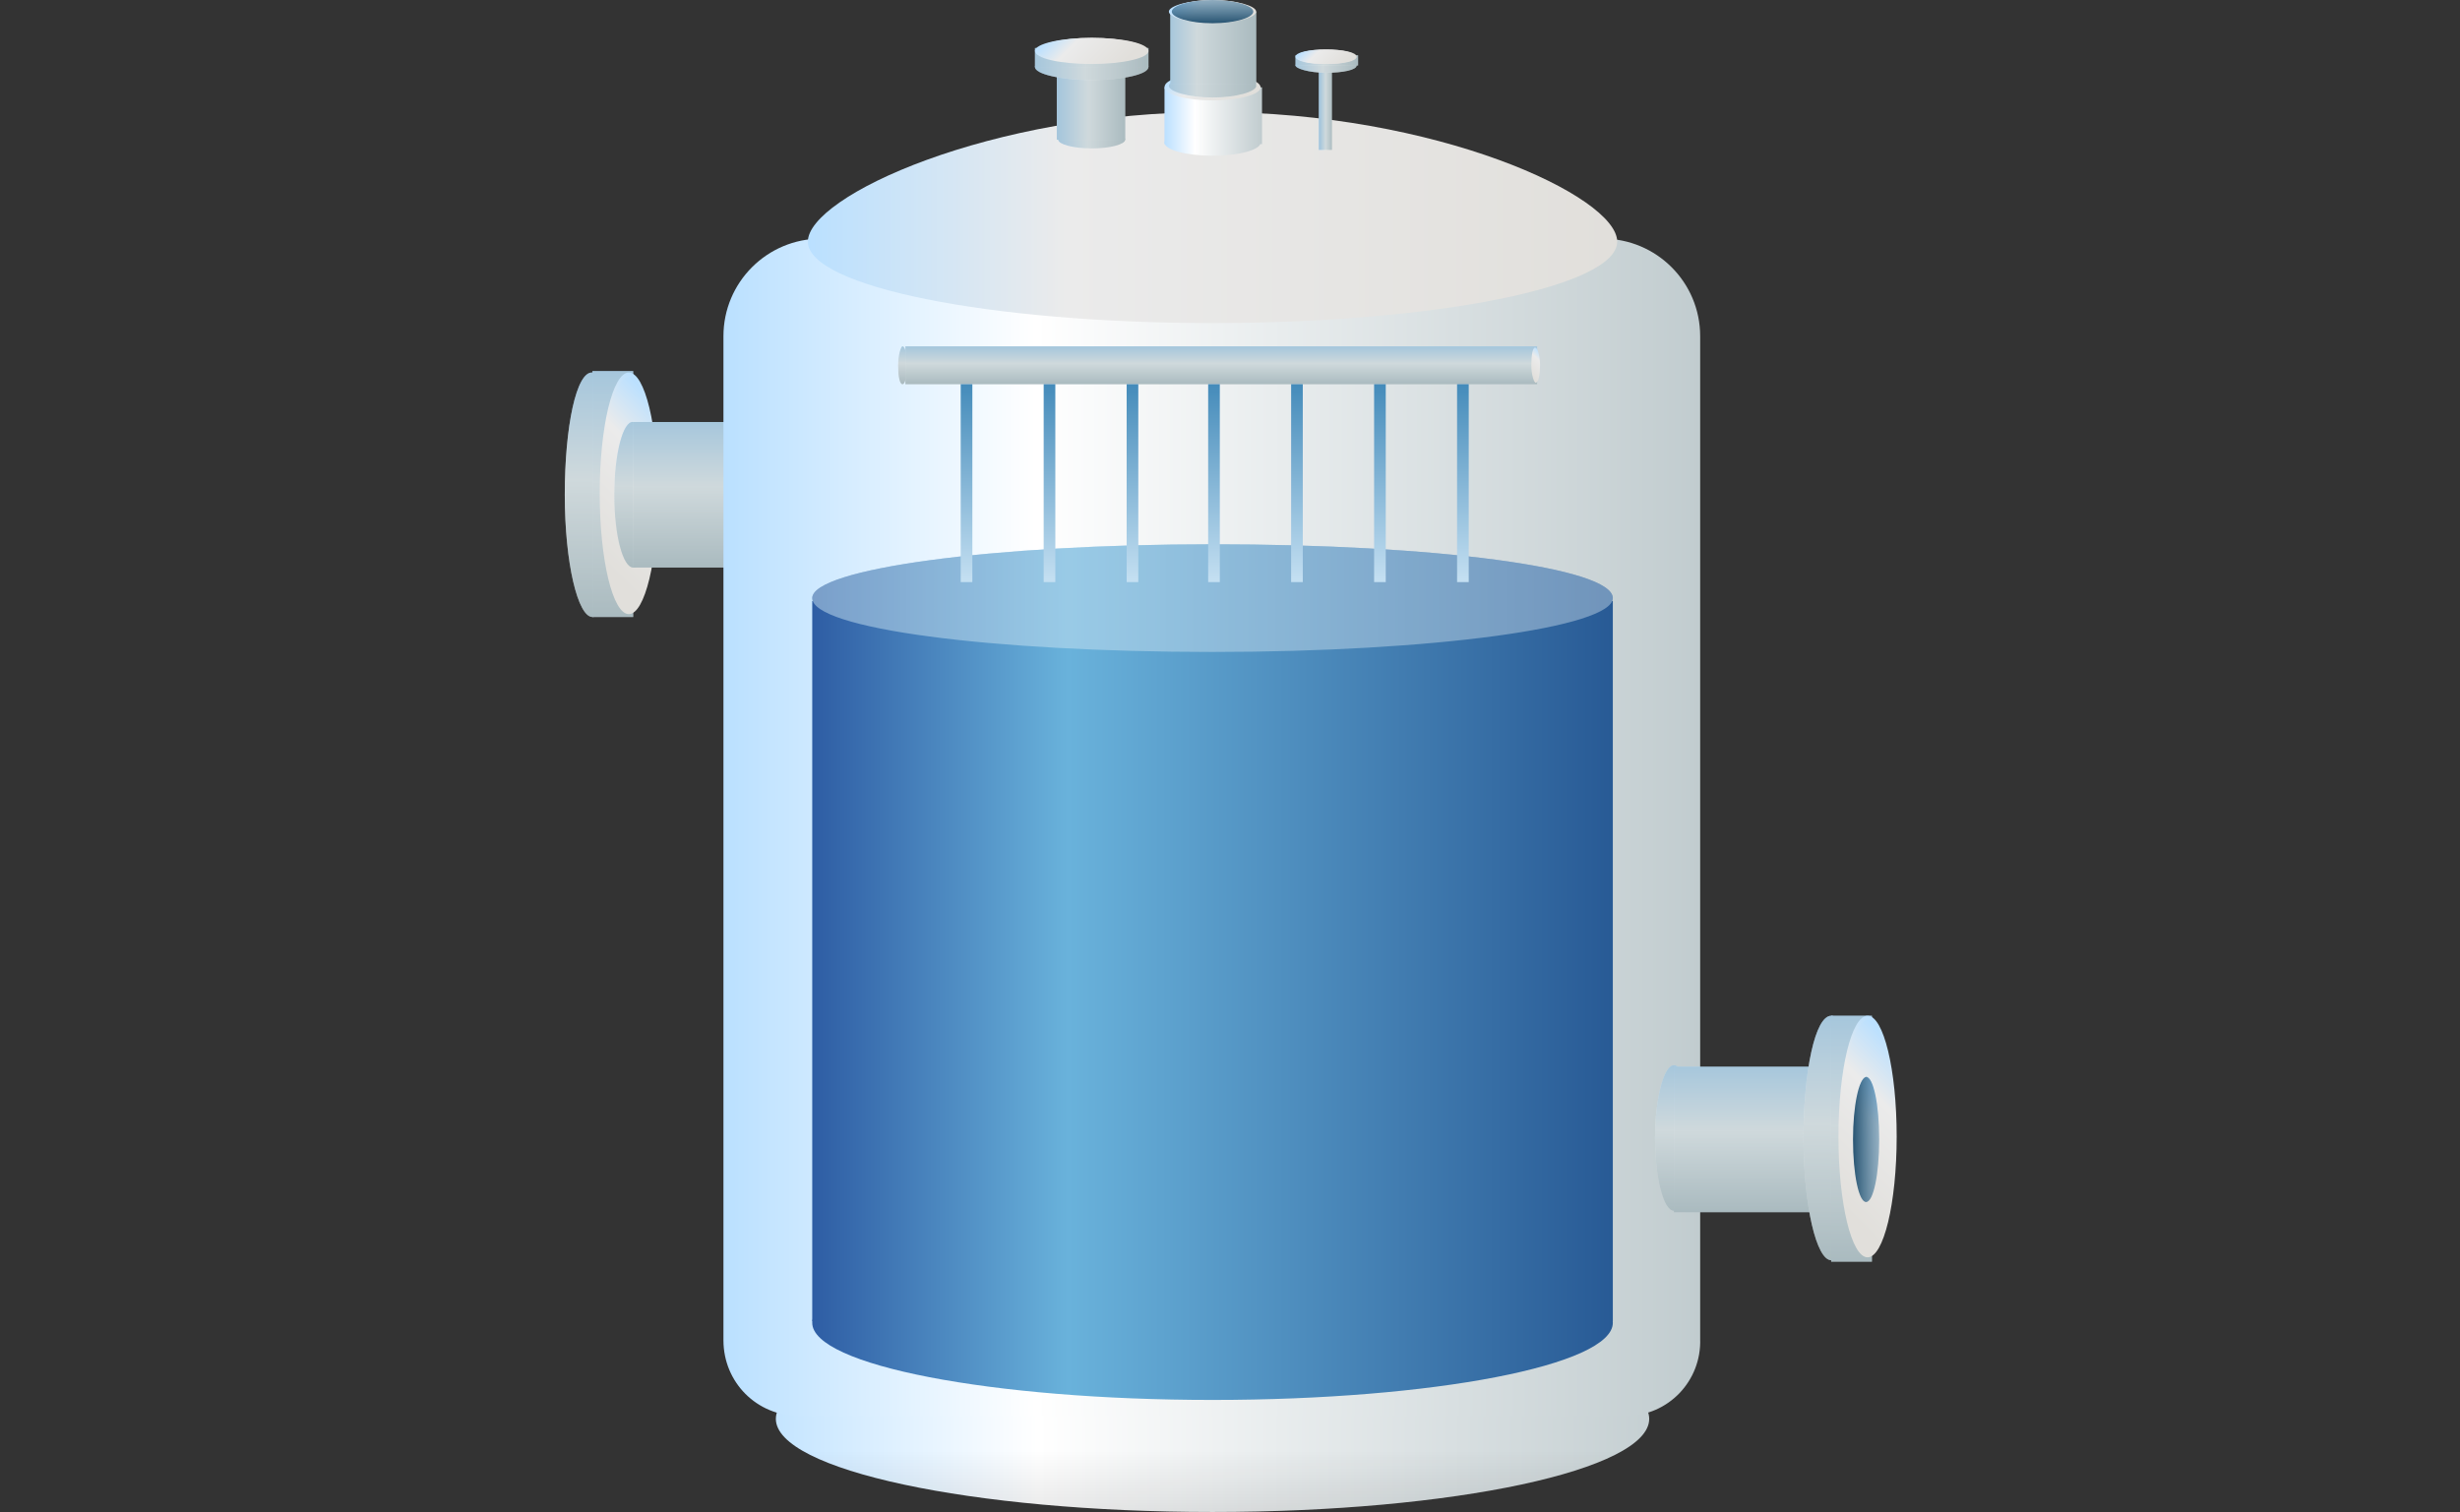 <?xml version="1.0" encoding="utf-8"?>
<!-- Generator: Adobe Illustrator 23.0.3, SVG Export Plug-In . SVG Version: 6.00 Build 0)  -->
<svg version="1.1" id="Слой_1" xmlns="http://www.w3.org/2000/svg" xmlns:xlink="http://www.w3.org/1999/xlink" x="0px" y="0px"
	 viewBox="0 0 169 103.9" style="enable-background:new 0 0 169 103.9;" xml:space="preserve">
<rect x="0" y="0" width="169" height="103.9" fill="#333333" stroke="none"/>
<style type="text/css">
	.st0{fill:url(#SVGID_1_);}
	.st1{fill:url(#SVGID_2_);}
	.st2{fill:url(#SVGID_3_);}
	.st3{fill:url(#SVGID_4_);}
	.st4{fill:#87A1A9;fill-opacity:0.4;}
	.st5{fill:url(#SVGID_5_);}
	.st6{fill:url(#SVGID_6_);}
	.st7{fill:url(#SVGID_7_);}
	.st8{fill:url(#SVGID_8_);}
	.st9{fill:url(#SVGID_9_);fill-opacity:0.2;}
	.st10{fill:url(#SVGID_10_);}
	.st11{fill:url(#SVGID_11_);}
	.st12{fill:url(#SVGID_12_);}
	.st13{fill:url(#SVGID_13_);}
	.st14{fill:url(#SVGID_14_);}
	.st15{fill:url(#SVGID_15_);}
	.st16{fill:url(#SVGID_16_);}
	.st17{fill:url(#SVGID_17_);}
	.st18{fill:url(#SVGID_18_);}
	.st19{fill:url(#SVGID_19_);}
	.st20{fill:url(#SVGID_20_);}
	.st21{fill:url(#SVGID_21_);}
	.st22{fill:url(#SVGID_22_);}
	.st23{fill:url(#SVGID_23_);}
	.st24{fill:url(#SVGID_24_);}
	.st25{fill:url(#SVGID_25_);}
	.st26{fill:url(#SVGID_26_);}
	.st27{fill:url(#SVGID_27_);}
	.st28{fill:#FFFFFF;fill-opacity:0.32;}
	.st29{fill:url(#SVGID_28_);}
	.st30{fill:url(#SVGID_29_);}
	.st31{fill:url(#SVGID_30_);}
	.st32{fill:url(#SVGID_31_);}
	.st33{fill:url(#SVGID_32_);}
	.st34{fill:url(#SVGID_33_);}
	.st35{fill:url(#SVGID_34_);}
	.st36{fill:url(#SVGID_35_);}
	.st37{fill:url(#SVGID_36_);}
	.st38{fill:url(#SVGID_37_);}
	.st39{fill:url(#SVGID_38_);}
	.st40{fill:url(#SVGID_39_);}
	.st41{fill:url(#SVGID_40_);}
	.st42{fill:url(#SVGID_41_);}
	.st43{fill:url(#SVGID_42_);}
	.st44{fill:url(#SVGID_43_);}
	.st45{fill:url(#SVGID_44_);}
	.st46{fill:url(#SVGID_45_);}
	.st47{fill:url(#SVGID_46_);}
	.st48{fill:url(#SVGID_47_);}
	.st49{fill:url(#SVGID_48_);}
	.st50{fill:url(#SVGID_49_);}
	.st51{fill:url(#SVGID_50_);}
	.st52{fill:url(#SVGID_51_);}
	.st53{fill:url(#SVGID_52_);}
	.st54{fill:url(#SVGID_53_);}
	.st55{fill:url(#SVGID_54_);}
	.st56{fill:url(#SVGID_55_);}
	.st57{fill:url(#SVGID_56_);}
	.st58{fill:url(#SVGID_57_);}
	.st59{fill:url(#SVGID_58_);}
	.st60{fill:url(#SVGID_59_);}
	.st61{fill:url(#SVGID_60_);}
	.st62{fill:url(#SVGID_61_);}
	.st63{fill:url(#SVGID_62_);}
	.st64{fill:url(#SVGID_63_);}
	.st65{fill:url(#SVGID_64_);}
	.st66{fill:url(#SVGID_65_);}
	.st67{fill:url(#SVGID_66_);}
</style>
<linearGradient id="SVGID_1_" gradientUnits="userSpaceOnUse" x1="42.929" y1="49.008" x2="38.379" y2="43.723" gradientTransform="matrix(1 0 0 -1 0 80)">
	<stop  offset="0" style="stop-color:#BAE0FF"/>
	<stop  offset="0.319" style="stop-color:#EBEBEB"/>
	<stop  offset="1" style="stop-color:#E1DFDB"/>
</linearGradient>
<path class="st0" d="M39,33.9c0,2.7,0.6,5,1.4,5c0.8,0,1.4-2.2,1.4-5c0-2.7-0.6-5-1.4-5C39.7,28.9,39,31.2,39,33.9z"/>
<linearGradient id="SVGID_2_" gradientUnits="userSpaceOnUse" x1="42.863" y1="48.906" x2="38.515" y2="43.805" gradientTransform="matrix(1 0 0 -1 0 80)">
	<stop  offset="0" style="stop-color:#BAE0FF"/>
	<stop  offset="0.319" style="stop-color:#EBEBEB"/>
	<stop  offset="1" style="stop-color:#E1DFDB"/>
</linearGradient>
<path class="st1" d="M39.1,33.9c0,2.6,0.6,4.8,1.3,4.8c0.7,0,1.3-2.1,1.3-4.8c0-2.6-0.6-4.8-1.3-4.8C39.7,29.2,39.1,31.3,39.1,33.9z
	"/>
<linearGradient id="SVGID_3_" gradientUnits="userSpaceOnUse" x1="43.312" y1="46.083" x2="36.666" y2="46.083" gradientTransform="matrix(1 0 0 -1 0 80)">
	<stop  offset="0" style="stop-color:#5F97BC;stop-opacity:0.33"/>
	<stop  offset="0.708" style="stop-color:#103F5F"/>
</linearGradient>
<path class="st2" d="M39.1,33.9c0,2.6,0.6,4.8,1.3,4.8c0.7,0,1.3-2.1,1.3-4.8c0-2.6-0.6-4.8-1.3-4.8C39.7,29.2,39.1,31.3,39.1,33.9z
	"/>
<linearGradient id="SVGID_4_" gradientUnits="userSpaceOnUse" x1="40.67" y1="54.461" x2="40.67" y2="37.604" gradientTransform="matrix(1 0 0 -1 0 80)">
	<stop  offset="0" style="stop-color:#BAE0FF"/>
	<stop  offset="0.443" style="stop-color:#FFFFFF"/>
	<stop  offset="1" style="stop-color:#C1CCCF"/>
</linearGradient>
<path class="st3" d="M38.8,34c0,4.7,0.9,8.4,1.9,8.4c1.1,0,1.9-3.8,1.9-8.4c0-4.7-0.9-8.4-1.9-8.4C39.6,25.5,38.8,29.3,38.8,34z"/>
<path class="st4" d="M38.8,34c0,4.7,0.9,8.4,1.9,8.4c1.1,0,1.9-3.8,1.9-8.4c0-4.7-0.9-8.4-1.9-8.4C39.6,25.5,38.8,29.3,38.8,34z"/>
<linearGradient id="SVGID_5_" gradientUnits="userSpaceOnUse" x1="42.076" y1="54.461" x2="42.076" y2="37.604" gradientTransform="matrix(1 0 0 -1 0 80)">
	<stop  offset="0" style="stop-color:#BAE0FF"/>
	<stop  offset="0.448" style="stop-color:#FFFFFF"/>
	<stop  offset="1" style="stop-color:#C1CCCF"/>
</linearGradient>
<path class="st5" d="M43.5,42.4V25.5h-2.8v16.9H43.5z"/>
<path class="st4" d="M43.5,42.4V25.5h-2.8v16.9H43.5z"/>
<linearGradient id="SVGID_6_" gradientUnits="userSpaceOnUse" x1="47.404" y1="50.389" x2="39.684" y2="42.671" gradientTransform="matrix(1 0 0 -1 0 80)">
	<stop  offset="0" style="stop-color:#BAE0FF"/>
	<stop  offset="0.319" style="stop-color:#EBEBEB"/>
	<stop  offset="1" style="stop-color:#E1DFDB"/>
</linearGradient>
<path class="st6" d="M41.2,33.9c0,4.6,0.9,8.3,2,8.3s2-3.7,2-8.3c0-4.6-0.9-8.3-2-8.3S41.2,29.3,41.2,33.9z"/>
<linearGradient id="SVGID_7_" gradientUnits="userSpaceOnUse" x1="47.286" y1="50.247" x2="39.898" y2="42.785" gradientTransform="matrix(1 0 0 -1 0 80)">
	<stop  offset="0" style="stop-color:#BAE0FF"/>
	<stop  offset="0.319" style="stop-color:#EBEBEB"/>
	<stop  offset="1" style="stop-color:#E1DFDB"/>
</linearGradient>
<path class="st7" d="M41.3,33.9c0,4.4,0.9,8,1.9,8s1.9-3.6,1.9-8c0-4.4-0.9-8-1.9-8S41.3,29.5,41.3,33.9z"/>
<linearGradient id="SVGID_8_" gradientUnits="userSpaceOnUse" x1="50.075" y1="-17.463" x2="116.53" y2="-17.463" gradientTransform="matrix(1 0 0 -1 0 80)">
	<stop  offset="0" style="stop-color:#BAE0FF"/>
	<stop  offset="0.319" style="stop-color:#FFFFFF"/>
	<stop  offset="1" style="stop-color:#C1CCCF"/>
</linearGradient>
<path class="st8" d="M83.3,103.9c16.6,0,30-2.9,30-6.4s-13.5-6.4-30-6.4c-16.6,0-30,2.9-30,6.4S66.7,103.9,83.3,103.9z"/>
<linearGradient id="SVGID_9_" gradientUnits="userSpaceOnUse" x1="83.303" y1="-29.589" x2="83.303" y2="-19.659" gradientTransform="matrix(1 0 0 -1 0 80)">
	<stop  offset="0" style="stop-color:#000000"/>
	<stop  offset="1" style="stop-color:#000000;stop-opacity:0"/>
</linearGradient>
<path class="st9" d="M83.3,103.9c16.6,0,30-2.9,30-6.4s-13.5-6.4-30-6.4c-16.6,0-30,2.9-30,6.4S66.7,103.9,83.3,103.9z"/>
<linearGradient id="SVGID_10_" gradientUnits="userSpaceOnUse" x1="43.488" y1="51.055" x2="43.488" y2="41.009" gradientTransform="matrix(1 0 0 -1 0 80)">
	<stop  offset="0" style="stop-color:#BAE0FF"/>
	<stop  offset="0.443" style="stop-color:#FFFFFF"/>
	<stop  offset="1" style="stop-color:#C1CCCF"/>
</linearGradient>
<path class="st10" d="M42.2,34c0,2.8,0.6,5,1.3,5c0.7,0,1.3-2.2,1.3-5s-0.6-5-1.3-5C42.8,28.9,42.2,31.2,42.2,34z"/>
<path class="st4" d="M42.2,34c0,2.8,0.6,5,1.3,5c0.7,0,1.3-2.2,1.3-5s-0.6-5-1.3-5C42.8,28.9,42.2,31.2,42.2,34z"/>
<linearGradient id="SVGID_11_" gradientUnits="userSpaceOnUse" x1="53.138" y1="51.055" x2="53.138" y2="41.009" gradientTransform="matrix(1 0 0 -1 0 80)">
	<stop  offset="0" style="stop-color:#BAE0FF"/>
	<stop  offset="0.448" style="stop-color:#FFFFFF"/>
	<stop  offset="1" style="stop-color:#C1CCCF"/>
</linearGradient>
<path class="st11" d="M62.8,39v-10H43.5v10H62.8z"/>
<path class="st4" d="M62.8,39v-10H43.5v10H62.8z"/>
<linearGradient id="SVGID_12_" gradientUnits="userSpaceOnUse" x1="65.064" y1="49.008" x2="60.514" y2="43.723" gradientTransform="matrix(1 0 0 -1 0 80)">
	<stop  offset="0" style="stop-color:#BAE0FF"/>
	<stop  offset="0.319" style="stop-color:#EBEBEB"/>
	<stop  offset="1" style="stop-color:#E1DFDB"/>
</linearGradient>
<path class="st12" d="M61.2,33.9c0,2.7,0.6,5,1.4,5c0.8,0,1.4-2.2,1.4-5c0-2.7-0.6-5-1.4-5C61.8,28.9,61.2,31.2,61.2,33.9z"/>
<linearGradient id="SVGID_13_" gradientUnits="userSpaceOnUse" x1="64.997" y1="48.906" x2="60.65" y2="43.805" gradientTransform="matrix(1 0 0 -1 0 80)">
	<stop  offset="0" style="stop-color:#BAE0FF"/>
	<stop  offset="0.319" style="stop-color:#EBEBEB"/>
	<stop  offset="1" style="stop-color:#E1DFDB"/>
</linearGradient>
<path class="st13" d="M61.3,33.9c0,2.6,0.6,4.8,1.3,4.8c0.7,0,1.3-2.1,1.3-4.8c0-2.6-0.6-4.8-1.3-4.8C61.9,29.2,61.3,31.3,61.3,33.9
	z"/>
<linearGradient id="SVGID_14_" gradientUnits="userSpaceOnUse" x1="65.447" y1="46.083" x2="58.801" y2="46.083" gradientTransform="matrix(1 0 0 -1 0 80)">
	<stop  offset="0" style="stop-color:#5F97BC;stop-opacity:0.33"/>
	<stop  offset="0.708" style="stop-color:#103F5F"/>
</linearGradient>
<path class="st14" d="M61.3,33.9c0,2.6,0.6,4.8,1.3,4.8c0.7,0,1.3-2.1,1.3-4.8c0-2.6-0.6-4.8-1.3-4.8C61.9,29.2,61.3,31.3,61.3,33.9
	z"/>
<linearGradient id="SVGID_15_" gradientUnits="userSpaceOnUse" x1="49.694" y1="23.175" x2="116.876" y2="23.175" gradientTransform="matrix(1 0 0 -1 0 80)">
	<stop  offset="0" style="stop-color:#BAE0FF"/>
	<stop  offset="0.319" style="stop-color:#FFFFFF"/>
	<stop  offset="1" style="stop-color:#C1CCCF"/>
</linearGradient>
<path class="st15" d="M111.7,97.3H54.9c-2.9,0-5.2-2.3-5.2-5.2V23.1c0-3.7,3-6.7,6.7-6.7h53.7c3.7,0,6.7,3,6.7,6.7V92
	C116.9,94.9,114.6,97.3,111.7,97.3z"/>
<linearGradient id="SVGID_16_" gradientUnits="userSpaceOnUse" x1="55.515" y1="65.065" x2="111.092" y2="65.065" gradientTransform="matrix(1 0 0 -1 0 80)">
	<stop  offset="0" style="stop-color:#BAE0FF"/>
	<stop  offset="0.319" style="stop-color:#EBEBEB"/>
	<stop  offset="1" style="stop-color:#E1DFDB"/>
</linearGradient>
<path class="st16" d="M83.3,22.2c15.3,0,27.8-2.5,27.8-5.6c0-3.1-12.4-8.9-27.8-8.9c-15.3,0-27.8,5.8-27.8,8.9
	C55.5,19.7,68,22.2,83.3,22.2z"/>
<linearGradient id="SVGID_17_" gradientUnits="userSpaceOnUse" x1="79.975" y1="70.17" x2="86.631" y2="70.17" gradientTransform="matrix(1 0 0 -1 0 80)">
	<stop  offset="0" style="stop-color:#BAE0FF"/>
	<stop  offset="0.319" style="stop-color:#FFFFFF"/>
	<stop  offset="1" style="stop-color:#C1CCCF"/>
</linearGradient>
<path class="st17" d="M83.3,10.7c1.8,0,3.3-0.4,3.3-0.9c0-0.5-1.5-0.9-3.3-0.9S80,9.3,80,9.8C80,10.3,81.5,10.7,83.3,10.7z"/>
<linearGradient id="SVGID_18_" gradientUnits="userSpaceOnUse" x1="79.975" y1="72.109" x2="86.631" y2="72.109" gradientTransform="matrix(1 0 0 -1 0 80)">
	<stop  offset="0" style="stop-color:#BAE0FF"/>
	<stop  offset="0.319" style="stop-color:#FFFFFF"/>
	<stop  offset="1" style="stop-color:#C1CCCF"/>
</linearGradient>
<path class="st18" d="M86.6,6H80v3.9h6.7V6z"/>
<linearGradient id="SVGID_19_" gradientUnits="userSpaceOnUse" x1="81.346" y1="75.733" x2="84.883" y2="72.688" gradientTransform="matrix(1 0 0 -1 0 80)">
	<stop  offset="0" style="stop-color:#BAE0FF"/>
	<stop  offset="0.319" style="stop-color:#EBEBEB"/>
	<stop  offset="1" style="stop-color:#E1DFDB"/>
</linearGradient>
<path class="st19" d="M83.3,6.9c1.8,0,3.3-0.4,3.3-0.9c0-0.5-1.5-0.9-3.3-0.9S80,5.4,80,6C80,6.5,81.5,6.9,83.3,6.9z"/>
<linearGradient id="SVGID_20_" gradientUnits="userSpaceOnUse" x1="80.343" y1="74.162" x2="86.264" y2="74.162" gradientTransform="matrix(1 0 0 -1 0 80)">
	<stop  offset="0" style="stop-color:#BAE0FF"/>
	<stop  offset="0.319" style="stop-color:#FFFFFF"/>
	<stop  offset="1" style="stop-color:#C1CCCF"/>
</linearGradient>
<path class="st20" d="M83.3,6.7c1.6,0,3-0.4,3-0.8c0-0.4-1.3-0.8-3-0.8c-1.6,0-3,0.4-3,0.8C80.3,6.3,81.7,6.7,83.3,6.7z"/>
<path class="st4" d="M83.3,6.7c1.6,0,3-0.4,3-0.8c0-0.4-1.3-0.8-3-0.8c-1.6,0-3,0.4-3,0.8C80.3,6.3,81.7,6.7,83.3,6.7z"/>
<linearGradient id="SVGID_21_" gradientUnits="userSpaceOnUse" x1="80.343" y1="76.68" x2="86.264" y2="76.68" gradientTransform="matrix(1 0 0 -1 0 80)">
	<stop  offset="0" style="stop-color:#BAE0FF"/>
	<stop  offset="0.319" style="stop-color:#FFFFFF"/>
	<stop  offset="1" style="stop-color:#C1CCCF"/>
</linearGradient>
<path class="st21" d="M86.3,0.8h-5.9v5h5.9V0.8z"/>
<path class="st4" d="M86.3,0.8h-5.9v5h5.9V0.8z"/>
<linearGradient id="SVGID_22_" gradientUnits="userSpaceOnUse" x1="81.562" y1="80.685" x2="84.709" y2="77.976" gradientTransform="matrix(1 0 0 -1 0 80)">
	<stop  offset="0" style="stop-color:#BAE0FF"/>
	<stop  offset="0.319" style="stop-color:#EBEBEB"/>
	<stop  offset="1" style="stop-color:#E1DFDB"/>
</linearGradient>
<path class="st22" d="M83.3,1.6c1.6,0,3-0.4,3-0.8S84.9,0,83.3,0c-1.6,0-3,0.4-3,0.8S81.7,1.6,83.3,1.6z"/>
<linearGradient id="SVGID_23_" gradientUnits="userSpaceOnUse" x1="81.622" y1="80.646" x2="84.66" y2="78.057" gradientTransform="matrix(1 0 0 -1 0 80)">
	<stop  offset="0" style="stop-color:#BAE0FF"/>
	<stop  offset="0.319" style="stop-color:#EBEBEB"/>
	<stop  offset="1" style="stop-color:#E1DFDB"/>
</linearGradient>
<path class="st23" d="M83.3,1.6c1.6,0,2.8-0.4,2.8-0.8S84.9,0,83.3,0c-1.6,0-2.8,0.4-2.8,0.8S81.7,1.6,83.3,1.6z"/>
<linearGradient id="SVGID_24_" gradientUnits="userSpaceOnUse" x1="83.303" y1="80.913" x2="83.303" y2="76.956" gradientTransform="matrix(1 0 0 -1 0 80)">
	<stop  offset="0" style="stop-color:#5F97BC;stop-opacity:0.33"/>
	<stop  offset="0.708" style="stop-color:#103F5F"/>
</linearGradient>
<path class="st24" d="M83.3,1.6c1.6,0,2.8-0.4,2.8-0.8S84.9,0,83.3,0c-1.6,0-2.8,0.4-2.8,0.8S81.7,1.6,83.3,1.6z"/>
<linearGradient id="SVGID_25_" gradientUnits="userSpaceOnUse" x1="75.128" y1="-1.798" x2="89.904" y2="-1.798" gradientTransform="matrix(1 0 0 -1 0 80)">
	<stop  offset="0" style="stop-color:#BAE0FF"/>
	<stop  offset="0.319" style="stop-color:#FFFFFF"/>
	<stop  offset="1" style="stop-color:#C1CCCF"/>
</linearGradient>
<path class="st25" d="M82.5,83.8c4.1,0,7.4-0.9,7.4-2c0-1.1-3.3-2-7.4-2s-7.4,0.9-7.4,2C75.1,82.9,78.4,83.8,82.5,83.8z"/>
<path class="st4" d="M82.5,83.8c4.1,0,7.4-0.9,7.4-2c0-1.1-3.3-2-7.4-2s-7.4,0.9-7.4,2C75.1,82.9,78.4,83.8,82.5,83.8z"/>
<linearGradient id="SVGID_26_" gradientUnits="userSpaceOnUse" x1="55.804" y1="13.983" x2="110.801" y2="13.983" gradientTransform="matrix(1 0 0 -1 0 80)">
	<stop  offset="0" style="stop-color:#2E5DA4"/>
	<stop  offset="0.319" style="stop-color:#69B2DB"/>
	<stop  offset="1" style="stop-color:#285A95"/>
</linearGradient>
<path class="st26" d="M110.8,41.3h-55v49.5h55V41.3z"/>
<linearGradient id="SVGID_27_" gradientUnits="userSpaceOnUse" x1="55.804" y1="38.91" x2="110.801" y2="38.91" gradientTransform="matrix(1 0 0 -1 0 80)">
	<stop  offset="0" style="stop-color:#3C72B1"/>
	<stop  offset="0.319" style="stop-color:#69B2DB"/>
	<stop  offset="1" style="stop-color:#2E629B"/>
</linearGradient>
<path class="st27" d="M83.3,44.8c15.2,0,27.5-1.7,27.5-3.7c0-2.1-12.3-3.7-27.5-3.7c-15.2,0-27.5,1.7-27.5,3.7
	C55.8,43.2,68.1,44.8,83.3,44.8z"/>
<path class="st28" d="M83.3,44.8c15.2,0,27.5-1.7,27.5-3.7c0-2.1-12.3-3.7-27.5-3.7c-15.2,0-27.5,1.7-27.5,3.7
	C55.8,43.2,68.1,44.8,83.3,44.8z"/>
<linearGradient id="SVGID_28_" gradientUnits="userSpaceOnUse" x1="55.804" y1="-10.874" x2="110.801" y2="-10.874" gradientTransform="matrix(1 0 0 -1 0 80)">
	<stop  offset="0" style="stop-color:#2E5DA4"/>
	<stop  offset="0.319" style="stop-color:#69B2DB"/>
	<stop  offset="1" style="stop-color:#285A95"/>
</linearGradient>
<path class="st29" d="M83.3,96.2c15.2,0,27.5-2.4,27.5-5.3c0-3-12.3-5.3-27.5-5.3c-15.2,0-27.5,2.4-27.5,5.3
	C55.8,93.8,68.1,96.2,83.3,96.2z"/>
<linearGradient id="SVGID_29_" gradientUnits="userSpaceOnUse" x1="115" y1="6.787" x2="115" y2="-3.259" gradientTransform="matrix(1 0 0 -1 0 80)">
	<stop  offset="0" style="stop-color:#BAE0FF"/>
	<stop  offset="0.443" style="stop-color:#FFFFFF"/>
	<stop  offset="1" style="stop-color:#C1CCCF"/>
</linearGradient>
<path class="st30" d="M113.7,78.2c0,2.8,0.6,5,1.3,5c0.7,0,1.3-2.2,1.3-5c0-2.8-0.6-5-1.3-5C114.3,73.2,113.7,75.5,113.7,78.2z"/>
<path class="st4" d="M113.7,78.2c0,2.8,0.6,5,1.3,5c0.7,0,1.3-2.2,1.3-5c0-2.8-0.6-5-1.3-5C114.3,73.2,113.7,75.5,113.7,78.2z"/>
<linearGradient id="SVGID_30_" gradientUnits="userSpaceOnUse" x1="120.392" y1="6.787" x2="120.392" y2="-3.259" gradientTransform="matrix(1 0 0 -1 0 80)">
	<stop  offset="0" style="stop-color:#BAE0FF"/>
	<stop  offset="0.448" style="stop-color:#FFFFFF"/>
	<stop  offset="1" style="stop-color:#C1CCCF"/>
</linearGradient>
<path class="st31" d="M125.8,83.3v-10H115v10H125.8z"/>
<path class="st4" d="M125.8,83.3v-10H115v10H125.8z"/>
<linearGradient id="SVGID_31_" gradientUnits="userSpaceOnUse" x1="128.062" y1="4.739" x2="123.512" y2="-0.545" gradientTransform="matrix(1 0 0 -1 0 80)">
	<stop  offset="0" style="stop-color:#BAE0FF"/>
	<stop  offset="0.319" style="stop-color:#EBEBEB"/>
	<stop  offset="1" style="stop-color:#E1DFDB"/>
</linearGradient>
<path class="st32" d="M124.2,78.2c0,2.7,0.6,5,1.4,5c0.8,0,1.4-2.2,1.4-5c0-2.7-0.6-5-1.4-5C124.8,73.2,124.2,75.4,124.2,78.2z"/>
<linearGradient id="SVGID_32_" gradientUnits="userSpaceOnUse" x1="127.996" y1="4.638" x2="123.647" y2="-0.463" gradientTransform="matrix(1 0 0 -1 0 80)">
	<stop  offset="0" style="stop-color:#BAE0FF"/>
	<stop  offset="0.319" style="stop-color:#EBEBEB"/>
	<stop  offset="1" style="stop-color:#E1DFDB"/>
</linearGradient>
<path class="st33" d="M124.3,78.2c0,2.6,0.6,4.8,1.3,4.8c0.7,0,1.3-2.1,1.3-4.8c0-2.6-0.6-4.8-1.3-4.8
	C124.9,73.4,124.3,75.6,124.3,78.2z"/>
<linearGradient id="SVGID_33_" gradientUnits="userSpaceOnUse" x1="128.445" y1="1.815" x2="121.799" y2="1.815" gradientTransform="matrix(1 0 0 -1 0 80)">
	<stop  offset="0" style="stop-color:#5F97BC;stop-opacity:0.33"/>
	<stop  offset="0.708" style="stop-color:#103F5F"/>
</linearGradient>
<path class="st34" d="M124.3,78.2c0,2.6,0.6,4.8,1.3,4.8c0.7,0,1.3-2.1,1.3-4.8c0-2.6-0.6-4.8-1.3-4.8
	C124.9,73.4,124.3,75.6,124.3,78.2z"/>
<linearGradient id="SVGID_34_" gradientUnits="userSpaceOnUse" x1="125.802" y1="10.193" x2="125.802" y2="-6.664" gradientTransform="matrix(1 0 0 -1 0 80)">
	<stop  offset="0" style="stop-color:#BAE0FF"/>
	<stop  offset="0.443" style="stop-color:#FFFFFF"/>
	<stop  offset="1" style="stop-color:#C1CCCF"/>
</linearGradient>
<path class="st35" d="M123.9,78.2c0,4.7,0.9,8.4,1.9,8.4c1.1,0,1.9-3.8,1.9-8.4c0-4.7-0.9-8.4-1.9-8.4
	C124.7,69.8,123.9,73.6,123.9,78.2z"/>
<path class="st4" d="M123.9,78.2c0,4.7,0.9,8.4,1.9,8.4c1.1,0,1.9-3.8,1.9-8.4c0-4.7-0.9-8.4-1.9-8.4
	C124.7,69.8,123.9,73.6,123.9,78.2z"/>
<linearGradient id="SVGID_35_" gradientUnits="userSpaceOnUse" x1="127.209" y1="10.193" x2="127.209" y2="-6.664" gradientTransform="matrix(1 0 0 -1 0 80)">
	<stop  offset="0" style="stop-color:#BAE0FF"/>
	<stop  offset="0.448" style="stop-color:#FFFFFF"/>
	<stop  offset="1" style="stop-color:#C1CCCF"/>
</linearGradient>
<path class="st36" d="M128.6,86.7V69.8h-2.8v16.9H128.6z"/>
<path class="st4" d="M128.6,86.7V69.8h-2.8v16.9H128.6z"/>
<linearGradient id="SVGID_36_" gradientUnits="userSpaceOnUse" x1="132.537" y1="6.122" x2="124.817" y2="-1.597" gradientTransform="matrix(1 0 0 -1 0 80)">
	<stop  offset="0" style="stop-color:#BAE0FF"/>
	<stop  offset="0.319" style="stop-color:#EBEBEB"/>
	<stop  offset="1" style="stop-color:#E1DFDB"/>
</linearGradient>
<path class="st37" d="M126.3,78.1c0,4.6,0.9,8.3,2,8.3c1.1,0,2-3.7,2-8.3c0-4.6-0.9-8.3-2-8.3C127.2,69.8,126.3,73.5,126.3,78.1z"/>
<linearGradient id="SVGID_37_" gradientUnits="userSpaceOnUse" x1="132.418" y1="5.979" x2="125.03" y2="-1.483" gradientTransform="matrix(1 0 0 -1 0 80)">
	<stop  offset="0" style="stop-color:#BAE0FF"/>
	<stop  offset="0.319" style="stop-color:#EBEBEB"/>
	<stop  offset="1" style="stop-color:#E1DFDB"/>
</linearGradient>
<path class="st38" d="M126.4,78.1c0,4.4,0.9,8,1.9,8c1.1,0,1.9-3.6,1.9-8c0-4.4-0.9-8-1.9-8C127.3,70.2,126.4,73.7,126.4,78.1z"/>
<linearGradient id="SVGID_38_" gradientUnits="userSpaceOnUse" x1="130.299" y1="3.496" x2="126.416" y2="0.215" gradientTransform="matrix(1 0 0 -1 0 80)">
	<stop  offset="0" style="stop-color:#BAE0FF"/>
	<stop  offset="0.319" style="stop-color:#EBEBEB"/>
	<stop  offset="1" style="stop-color:#E1DFDB"/>
</linearGradient>
<path class="st39" d="M127.3,78.3c0,2.4,0.4,4.3,0.9,4.3c0.5,0,0.9-1.9,0.9-4.3c0-2.4-0.4-4.3-0.9-4.3
	C127.7,74.1,127.3,76,127.3,78.3z"/>
<linearGradient id="SVGID_39_" gradientUnits="userSpaceOnUse" x1="129.989" y1="1.679" x2="125.709" y2="1.679" gradientTransform="matrix(1 0 0 -1 0 80)">
	<stop  offset="0" style="stop-color:#5F97BC;stop-opacity:0.33"/>
	<stop  offset="0.708" style="stop-color:#103F5F"/>
</linearGradient>
<path class="st40" d="M127.3,78.3c0,2.4,0.4,4.3,0.9,4.3c0.5,0,0.9-1.9,0.9-4.3c0-2.4-0.4-4.3-0.9-4.3
	C127.7,74.1,127.3,76,127.3,78.3z"/>
<linearGradient id="SVGID_40_" gradientUnits="userSpaceOnUse" x1="62.077" y1="56.163" x2="62.077" y2="53.652" gradientTransform="matrix(1 0 0 -1 0 80)">
	<stop  offset="0" style="stop-color:#BAE0FF"/>
	<stop  offset="0.443" style="stop-color:#FFFFFF"/>
	<stop  offset="1" style="stop-color:#C1CCCF"/>
</linearGradient>
<path class="st41" d="M61.7,25.1c0,0.7,0.1,1.3,0.3,1.3c0.2,0,0.3-0.6,0.3-1.3c0-0.7-0.1-1.3-0.3-1.3C61.9,23.8,61.7,24.4,61.7,25.1
	z"/>
<path class="st4" d="M61.7,25.1c0,0.7,0.1,1.3,0.3,1.3c0.2,0,0.3-0.6,0.3-1.3c0-0.7-0.1-1.3-0.3-1.3C61.9,23.8,61.7,24.4,61.7,25.1z
	"/>
<linearGradient id="SVGID_41_" gradientUnits="userSpaceOnUse" x1="83.88" y1="56.163" x2="83.88" y2="53.609" gradientTransform="matrix(1 0 0 -1 0 80)">
	<stop  offset="0" style="stop-color:#BAE0FF"/>
	<stop  offset="0.448" style="stop-color:#FFFFFF"/>
	<stop  offset="1" style="stop-color:#C1CCCF"/>
</linearGradient>
<path class="st42" d="M105.6,26.4v-2.6H62.2v2.6H105.6z"/>
<path class="st4" d="M105.6,26.4v-2.6H62.2v2.6H105.6z"/>
<linearGradient id="SVGID_42_" gradientUnits="userSpaceOnUse" x1="106.135" y1="55.651" x2="104.996" y2="54.33" gradientTransform="matrix(1 0 0 -1 0 80)">
	<stop  offset="0" style="stop-color:#BAE0FF"/>
	<stop  offset="0.319" style="stop-color:#EBEBEB"/>
	<stop  offset="1" style="stop-color:#E1DFDB"/>
</linearGradient>
<path class="st43" d="M105.2,25.1c0,0.7,0.2,1.2,0.3,1.2c0.2,0,0.3-0.6,0.3-1.2c0-0.7-0.2-1.2-0.3-1.2
	C105.3,23.8,105.2,24.4,105.2,25.1z"/>
<linearGradient id="SVGID_43_" gradientUnits="userSpaceOnUse" x1="72.688" y1="70.386" x2="77.343" y2="70.386" gradientTransform="matrix(1 0 0 -1 0 80)">
	<stop  offset="0" style="stop-color:#BAE0FF"/>
	<stop  offset="0.443" style="stop-color:#FFFFFF"/>
	<stop  offset="1" style="stop-color:#C1CCCF"/>
</linearGradient>
<path class="st44" d="M75,10.2c1.3,0,2.3-0.3,2.3-0.6S76.3,9,75,9s-2.3,0.3-2.3,0.6S73.7,10.2,75,10.2z"/>
<path class="st4" d="M75,10.2c1.3,0,2.3-0.3,2.3-0.6S76.3,9,75,9s-2.3,0.3-2.3,0.6S73.7,10.2,75,10.2z"/>
<linearGradient id="SVGID_44_" gradientUnits="userSpaceOnUse" x1="72.688" y1="72.885" x2="77.343" y2="72.885" gradientTransform="matrix(1 0 0 -1 0 80)">
	<stop  offset="0" style="stop-color:#BAE0FF"/>
	<stop  offset="0.448" style="stop-color:#FFFFFF"/>
	<stop  offset="1" style="stop-color:#C1CCCF"/>
</linearGradient>
<path class="st45" d="M77.3,4.6h-4.7v5h4.7V4.6z"/>
<path class="st4" d="M77.3,4.6h-4.7v5h4.7V4.6z"/>
<linearGradient id="SVGID_45_" gradientUnits="userSpaceOnUse" x1="73.637" y1="76.438" x2="76.085" y2="74.33" gradientTransform="matrix(1 0 0 -1 0 80)">
	<stop  offset="0" style="stop-color:#BAE0FF"/>
	<stop  offset="0.319" style="stop-color:#EBEBEB"/>
	<stop  offset="1" style="stop-color:#E1DFDB"/>
</linearGradient>
<path class="st46" d="M75,5.4c1.3,0,2.3-0.3,2.3-0.6s-1-0.6-2.3-0.6s-2.3,0.3-2.3,0.6S73.7,5.4,75,5.4z"/>
<linearGradient id="SVGID_46_" gradientUnits="userSpaceOnUse" x1="73.685" y1="76.407" x2="76.048" y2="74.393" gradientTransform="matrix(1 0 0 -1 0 80)">
	<stop  offset="0" style="stop-color:#BAE0FF"/>
	<stop  offset="0.319" style="stop-color:#EBEBEB"/>
	<stop  offset="1" style="stop-color:#E1DFDB"/>
</linearGradient>
<path class="st47" d="M75,5.3c1.2,0,2.2-0.3,2.2-0.6c0-0.3-1-0.6-2.2-0.6c-1.2,0-2.2,0.3-2.2,0.6C72.8,5,73.8,5.3,75,5.3z"/>
<linearGradient id="SVGID_47_" gradientUnits="userSpaceOnUse" x1="74.993" y1="76.615" x2="74.993" y2="73.536" gradientTransform="matrix(1 0 0 -1 0 80)">
	<stop  offset="0" style="stop-color:#5F97BC;stop-opacity:0.33"/>
	<stop  offset="0.708" style="stop-color:#103F5F"/>
</linearGradient>
<path class="st48" d="M75,5.3c1.2,0,2.2-0.3,2.2-0.6c0-0.3-1-0.6-2.2-0.6c-1.2,0-2.2,0.3-2.2,0.6C72.8,5,73.8,5.3,75,5.3z"/>
<linearGradient id="SVGID_48_" gradientUnits="userSpaceOnUse" x1="71.11" y1="75.391" x2="78.92" y2="75.391" gradientTransform="matrix(1 0 0 -1 0 80)">
	<stop  offset="0" style="stop-color:#BAE0FF"/>
	<stop  offset="0.443" style="stop-color:#FFFFFF"/>
	<stop  offset="1" style="stop-color:#C1CCCF"/>
</linearGradient>
<path class="st49" d="M75,5.5c2.2,0,3.9-0.4,3.9-0.9c0-0.5-1.7-0.9-3.9-0.9c-2.2,0-3.9,0.4-3.9,0.9C71.1,5.1,72.9,5.5,75,5.5z"/>
<path class="st4" d="M75,5.5c2.2,0,3.9-0.4,3.9-0.9c0-0.5-1.7-0.9-3.9-0.9c-2.2,0-3.9,0.4-3.9,0.9C71.1,5.1,72.9,5.5,75,5.5z"/>
<linearGradient id="SVGID_49_" gradientUnits="userSpaceOnUse" x1="71.11" y1="76.042" x2="78.92" y2="76.042" gradientTransform="matrix(1 0 0 -1 0 80)">
	<stop  offset="0" style="stop-color:#BAE0FF"/>
	<stop  offset="0.448" style="stop-color:#FFFFFF"/>
	<stop  offset="1" style="stop-color:#C1CCCF"/>
</linearGradient>
<path class="st50" d="M78.9,3.3h-7.8v1.3h7.8V3.3z"/>
<path class="st4" d="M78.9,3.3h-7.8v1.3h7.8V3.3z"/>
<linearGradient id="SVGID_50_" gradientUnits="userSpaceOnUse" x1="72.996" y1="78.51" x2="76.572" y2="74.934" gradientTransform="matrix(1 0 0 -1 0 80)">
	<stop  offset="0" style="stop-color:#BAE0FF"/>
	<stop  offset="0.319" style="stop-color:#EBEBEB"/>
	<stop  offset="1" style="stop-color:#E1DFDB"/>
</linearGradient>
<path class="st51" d="M75,4.4c2.1,0,3.9-0.4,3.9-0.9c0-0.5-1.7-0.9-3.9-0.9c-2.1,0-3.9,0.4-3.9,0.9C71.1,4,72.8,4.4,75,4.4z"/>
<linearGradient id="SVGID_51_" gradientUnits="userSpaceOnUse" x1="73.062" y1="78.456" x2="76.519" y2="75.033" gradientTransform="matrix(1 0 0 -1 0 80)">
	<stop  offset="0" style="stop-color:#BAE0FF"/>
	<stop  offset="0.319" style="stop-color:#EBEBEB"/>
	<stop  offset="1" style="stop-color:#E1DFDB"/>
</linearGradient>
<path class="st52" d="M75,4.3c2,0,3.7-0.4,3.7-0.9C78.7,3,77,2.6,75,2.6c-2,0-3.7,0.4-3.7,0.9C71.3,3.9,72.9,4.3,75,4.3z"/>
<linearGradient id="SVGID_52_" gradientUnits="userSpaceOnUse" x1="90.688" y1="72.764" x2="91.54" y2="72.764" gradientTransform="matrix(1 0 0 -1 0 80)">
	<stop  offset="0" style="stop-color:#BAE0FF"/>
	<stop  offset="0.448" style="stop-color:#FFFFFF"/>
	<stop  offset="1" style="stop-color:#C1CCCF"/>
</linearGradient>
<path class="st53" d="M91.5,4.3h-0.9v6h0.9V4.3z"/>
<path class="st4" d="M91.5,4.3h-0.9v6h0.9V4.3z"/>
<linearGradient id="SVGID_53_" gradientUnits="userSpaceOnUse" x1="90.364" y1="76.045" x2="91.698" y2="74.896" gradientTransform="matrix(1 0 0 -1 0 80)">
	<stop  offset="0" style="stop-color:#BAE0FF"/>
	<stop  offset="0.319" style="stop-color:#EBEBEB"/>
	<stop  offset="1" style="stop-color:#E1DFDB"/>
</linearGradient>
<path class="st54" d="M91.1,4.9c0.7,0,1.3-0.2,1.3-0.3s-0.6-0.3-1.3-0.3s-1.3,0.2-1.3,0.3S90.4,4.9,91.1,4.9z"/>
<linearGradient id="SVGID_54_" gradientUnits="userSpaceOnUse" x1="90.39" y1="76.028" x2="91.678" y2="74.931" gradientTransform="matrix(1 0 0 -1 0 80)">
	<stop  offset="0" style="stop-color:#BAE0FF"/>
	<stop  offset="0.319" style="stop-color:#EBEBEB"/>
	<stop  offset="1" style="stop-color:#E1DFDB"/>
</linearGradient>
<path class="st55" d="M91.1,4.9c0.7,0,1.2-0.1,1.2-0.3c0-0.2-0.5-0.3-1.2-0.3c-0.7,0-1.2,0.1-1.2,0.3C89.9,4.8,90.4,4.9,91.1,4.9z"
	/>
<linearGradient id="SVGID_55_" gradientUnits="userSpaceOnUse" x1="91.103" y1="76.142" x2="91.103" y2="74.464" gradientTransform="matrix(1 0 0 -1 0 80)">
	<stop  offset="0" style="stop-color:#5F97BC;stop-opacity:0.33"/>
	<stop  offset="0.708" style="stop-color:#103F5F"/>
</linearGradient>
<path class="st56" d="M91.1,4.9c0.7,0,1.2-0.1,1.2-0.3c0-0.2-0.5-0.3-1.2-0.3c-0.7,0-1.2,0.1-1.2,0.3C89.9,4.8,90.4,4.9,91.1,4.9z"
	/>
<linearGradient id="SVGID_56_" gradientUnits="userSpaceOnUse" x1="88.987" y1="75.474" x2="93.244" y2="75.474" gradientTransform="matrix(1 0 0 -1 0 80)">
	<stop  offset="0" style="stop-color:#BAE0FF"/>
	<stop  offset="0.443" style="stop-color:#FFFFFF"/>
	<stop  offset="1" style="stop-color:#C1CCCF"/>
</linearGradient>
<path class="st57" d="M91.1,5c1.2,0,2.1-0.2,2.1-0.5S92.3,4,91.1,4C89.9,4,89,4.3,89,4.5S89.9,5,91.1,5z"/>
<path class="st4" d="M91.1,5c1.2,0,2.1-0.2,2.1-0.5S92.3,4,91.1,4C89.9,4,89,4.3,89,4.5S89.9,5,91.1,5z"/>
<linearGradient id="SVGID_57_" gradientUnits="userSpaceOnUse" x1="88.987" y1="75.829" x2="93.244" y2="75.829" gradientTransform="matrix(1 0 0 -1 0 80)">
	<stop  offset="0" style="stop-color:#BAE0FF"/>
	<stop  offset="0.448" style="stop-color:#FFFFFF"/>
	<stop  offset="1" style="stop-color:#C1CCCF"/>
</linearGradient>
<path class="st58" d="M93.2,3.8H89v0.7h4.3V3.8z"/>
<path class="st4" d="M93.2,3.8H89v0.7h4.3V3.8z"/>
<linearGradient id="SVGID_58_" gradientUnits="userSpaceOnUse" x1="90.015" y1="77.175" x2="91.964" y2="75.226" gradientTransform="matrix(1 0 0 -1 0 80)">
	<stop  offset="0" style="stop-color:#BAE0FF"/>
	<stop  offset="0.319" style="stop-color:#EBEBEB"/>
	<stop  offset="1" style="stop-color:#E1DFDB"/>
</linearGradient>
<path class="st59" d="M91.1,4.4c1.2,0,2.1-0.2,2.1-0.5c0-0.3-0.9-0.5-2.1-0.5c-1.2,0-2.1,0.2-2.1,0.5C89,4.2,89.9,4.4,91.1,4.4z"/>
<linearGradient id="SVGID_59_" gradientUnits="userSpaceOnUse" x1="90.05" y1="77.145" x2="91.935" y2="75.28" gradientTransform="matrix(1 0 0 -1 0 80)">
	<stop  offset="0" style="stop-color:#BAE0FF"/>
	<stop  offset="0.319" style="stop-color:#EBEBEB"/>
	<stop  offset="1" style="stop-color:#E1DFDB"/>
</linearGradient>
<path class="st60" d="M91.1,4.4c1.1,0,2-0.2,2-0.5s-0.9-0.5-2-0.5c-1.1,0-2,0.2-2,0.5S90,4.4,91.1,4.4z"/>
<linearGradient id="SVGID_60_" gradientUnits="userSpaceOnUse" x1="66.409" y1="53.609" x2="66.409" y2="39.988" gradientTransform="matrix(1 0 0 -1 0 80)">
	<stop  offset="0" style="stop-color:#448BBA"/>
	<stop  offset="1" style="stop-color:#C5E0F2"/>
</linearGradient>
<rect x="66" y="26.4" class="st61" width="0.8" height="13.6"/>
<linearGradient id="SVGID_61_" gradientUnits="userSpaceOnUse" x1="72.09" y1="53.609" x2="72.09" y2="39.988" gradientTransform="matrix(1 0 0 -1 0 80)">
	<stop  offset="0" style="stop-color:#448BBA"/>
	<stop  offset="1" style="stop-color:#C5E0F2"/>
</linearGradient>
<rect x="71.7" y="26.4" class="st62" width="0.8" height="13.6"/>
<linearGradient id="SVGID_62_" gradientUnits="userSpaceOnUse" x1="77.772" y1="53.609" x2="77.772" y2="39.988" gradientTransform="matrix(1 0 0 -1 0 80)">
	<stop  offset="0" style="stop-color:#448BBA"/>
	<stop  offset="1" style="stop-color:#C5E0F2"/>
</linearGradient>
<rect x="77.4" y="26.4" class="st63" width="0.8" height="13.6"/>
<linearGradient id="SVGID_63_" gradientUnits="userSpaceOnUse" x1="83.456" y1="53.609" x2="83.456" y2="39.988" gradientTransform="matrix(1 0 0 -1 0 80)">
	<stop  offset="0" style="stop-color:#448BBA"/>
	<stop  offset="1" style="stop-color:#C5E0F2"/>
</linearGradient>
<rect x="83" y="26.4" class="st64" width="0.8" height="13.6"/>
<linearGradient id="SVGID_64_" gradientUnits="userSpaceOnUse" x1="89.137" y1="53.609" x2="89.137" y2="39.988" gradientTransform="matrix(1 0 0 -1 0 80)">
	<stop  offset="0" style="stop-color:#448BBA"/>
	<stop  offset="1" style="stop-color:#C5E0F2"/>
</linearGradient>
<rect x="88.7" y="26.4" class="st65" width="0.8" height="13.6"/>
<linearGradient id="SVGID_65_" gradientUnits="userSpaceOnUse" x1="94.819" y1="53.609" x2="94.819" y2="39.988" gradientTransform="matrix(1 0 0 -1 0 80)">
	<stop  offset="0" style="stop-color:#448BBA"/>
	<stop  offset="1" style="stop-color:#C5E0F2"/>
</linearGradient>
<rect x="94.4" y="26.4" class="st66" width="0.8" height="13.6"/>
<linearGradient id="SVGID_66_" gradientUnits="userSpaceOnUse" x1="100.501" y1="53.609" x2="100.501" y2="39.988" gradientTransform="matrix(1 0 0 -1 0 80)">
	<stop  offset="0" style="stop-color:#448BBA"/>
	<stop  offset="1" style="stop-color:#C5E0F2"/>
</linearGradient>
<rect x="100.1" y="26.4" class="st67" width="0.8" height="13.6"/>
</svg>
